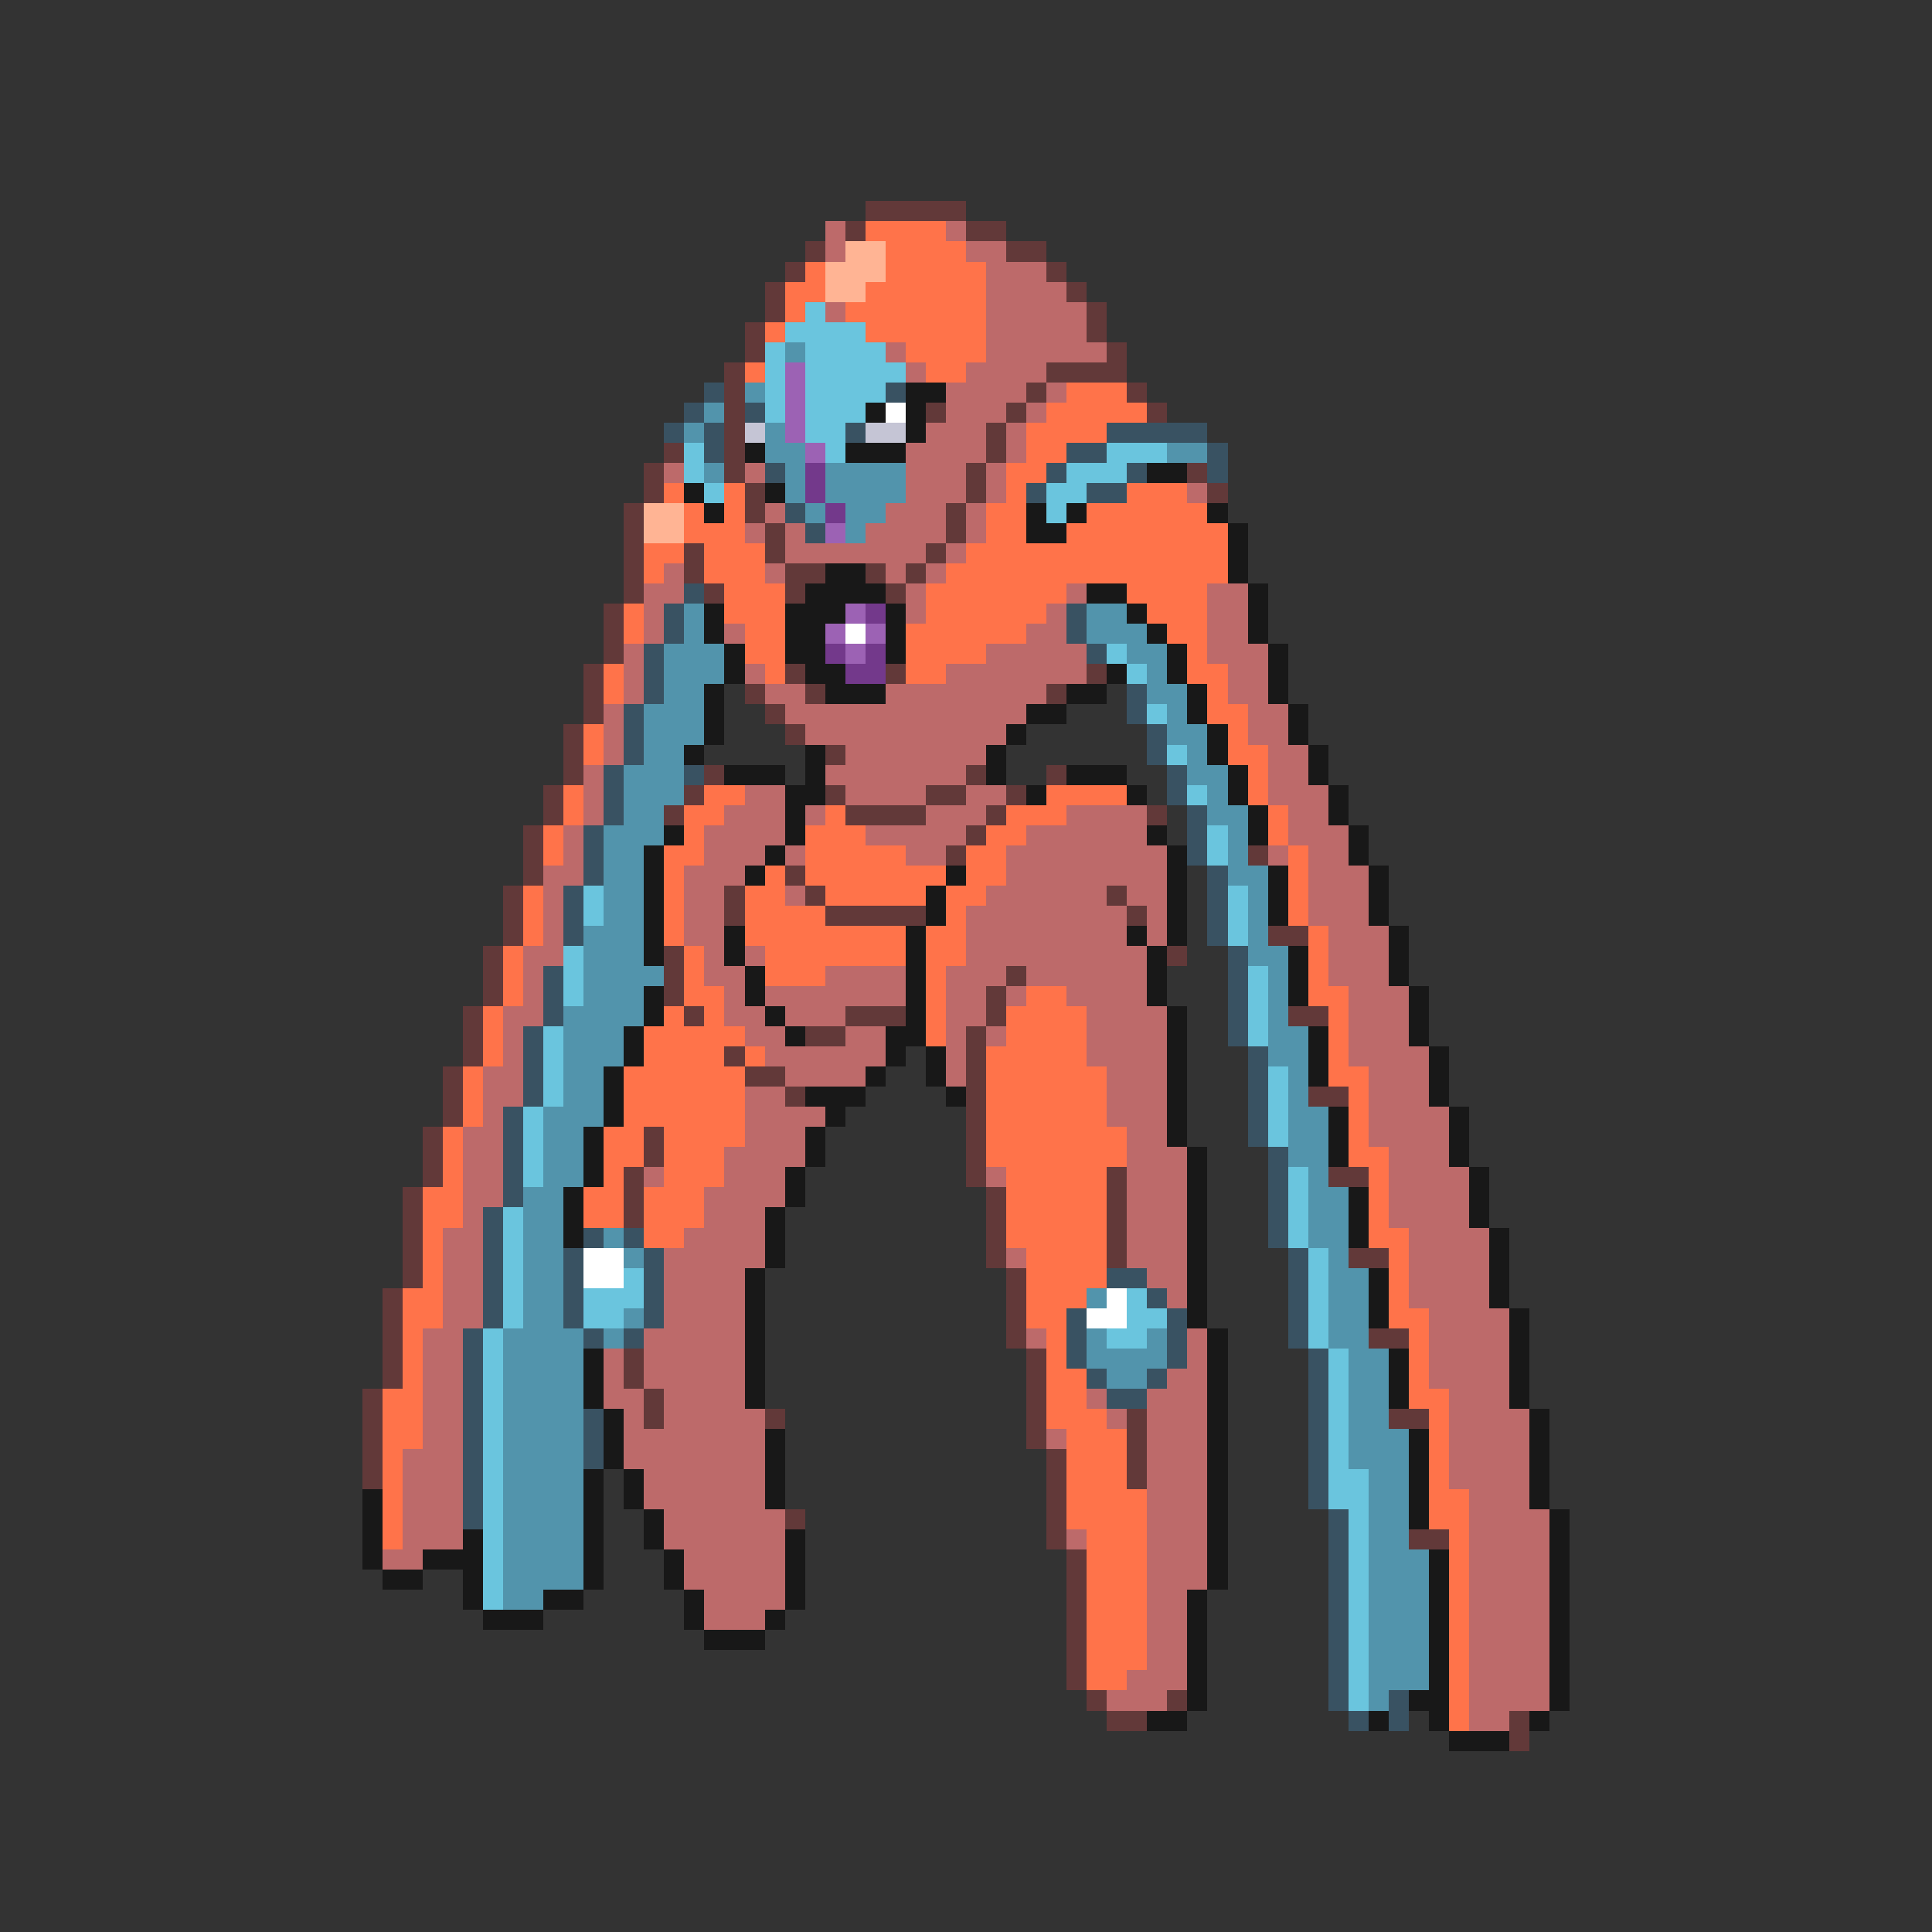 <svg xmlns="http://www.w3.org/2000/svg" viewBox="0 -0.5 96 96" shape-rendering="crispEdges">
<rect x="0" y="-0.5" width="96" height="96" fill="#333333" stroke="none"/>
<path stroke="#623939" d="M43 10h5M42 11h1M48 11h2M40 12h1M50 12h2M39 13h1M52 13h1M38 14h1M53 14h1M38 15h1M54 15h1M37 16h1M54 16h1M37 17h1M55 17h1M36 18h1M52 18h4M36 19h1M51 19h1M56 19h1M36 20h1M46 20h1M50 20h1M57 20h1M36 21h1M49 21h1M33 22h1M36 22h1M49 22h1M32 23h1M36 23h1M48 23h1M59 23h1M32 24h1M37 24h1M48 24h1M60 24h1M31 25h1M37 25h1M47 25h1M31 26h1M38 26h1M47 26h1M31 27h1M34 27h1M38 27h1M46 27h1M31 28h1M34 28h1M39 28h2M43 28h1M45 28h1M31 29h1M35 29h1M39 29h1M44 29h1M30 30h1M30 31h1M30 32h1M29 33h1M39 33h1M44 33h1M54 33h1M29 34h1M37 34h1M40 34h1M52 34h1M29 35h1M38 35h1M28 36h1M39 36h1M28 37h1M41 37h1M28 38h1M35 38h1M48 38h1M52 38h1M27 39h1M34 39h1M41 39h1M46 39h2M50 39h1M27 40h1M33 40h1M42 40h4M49 40h1M57 40h1M26 41h1M48 41h1M26 42h1M47 42h1M62 42h1M26 43h1M39 43h1M25 44h1M36 44h1M40 44h1M55 44h1M25 45h1M36 45h1M41 45h5M56 45h1M25 46h1M63 46h2M24 47h1M33 47h1M58 47h1M24 48h1M33 48h1M50 48h1M24 49h1M33 49h1M49 49h1M23 50h1M34 50h1M42 50h3M49 50h1M64 50h2M23 51h1M40 51h2M48 51h1M23 52h1M36 52h1M48 52h1M22 53h1M37 53h2M48 53h1M22 54h1M39 54h1M48 54h1M65 54h2M22 55h1M48 55h1M21 56h1M32 56h1M48 56h1M21 57h1M32 57h1M48 57h1M21 58h1M31 58h1M48 58h1M55 58h1M66 58h2M20 59h1M31 59h1M49 59h1M55 59h1M20 60h1M31 60h1M49 60h1M55 60h1M20 61h1M49 61h1M55 61h1M20 62h1M49 62h1M55 62h1M67 62h2M20 63h1M50 63h1M19 64h1M50 64h1M19 65h1M50 65h1M19 66h1M50 66h1M68 66h2M19 67h1M31 67h1M51 67h1M19 68h1M31 68h1M51 68h1M18 69h1M32 69h1M51 69h1M18 70h1M32 70h1M38 70h1M51 70h1M56 70h1M69 70h2M18 71h1M51 71h1M56 71h1M18 72h1M52 72h1M56 72h1M18 73h1M52 73h1M56 73h1M52 74h1M39 75h1M52 75h1M52 76h1M70 76h2M53 77h1M53 78h1M53 79h1M53 80h1M53 81h1M53 82h1M53 83h1M54 84h1M58 84h1M55 85h2M75 85h1M75 86h1" />
<path stroke="#bd6a6a" d="M41 11h1M47 11h1M41 12h1M48 12h2M49 13h3M49 14h4M41 15h1M49 15h5M49 16h5M44 17h1M49 17h6M45 18h1M48 18h4M47 19h4M52 19h1M47 20h3M51 20h1M46 21h3M50 21h1M45 22h4M50 22h1M33 23h1M37 23h1M45 23h3M49 23h1M45 24h3M49 24h1M59 24h1M38 25h1M44 25h3M48 25h1M37 26h1M39 26h1M43 26h4M48 26h1M39 27h7M47 27h1M33 28h1M38 28h1M44 28h1M46 28h1M32 29h2M45 29h1M53 29h1M60 29h2M32 30h1M45 30h1M52 30h1M60 30h2M32 31h1M36 31h1M51 31h2M60 31h2M31 32h1M49 32h5M60 32h3M31 33h1M37 33h1M47 33h7M61 33h2M31 34h1M38 34h2M44 34h8M61 34h2M30 35h1M39 35h12M62 35h2M30 36h1M40 36h10M62 36h2M30 37h1M42 37h7M63 37h2M29 38h1M41 38h7M63 38h2M29 39h1M37 39h2M42 39h4M48 39h2M63 39h3M29 40h1M36 40h3M40 40h1M46 40h3M53 40h4M64 40h2M28 41h1M35 41h4M43 41h5M51 41h6M64 41h3M28 42h1M35 42h3M39 42h1M45 42h2M50 42h8M63 42h1M65 42h2M27 43h2M34 43h3M50 43h8M65 43h3M27 44h1M34 44h2M39 44h1M49 44h6M56 44h2M65 44h3M27 45h1M34 45h2M48 45h8M57 45h1M65 45h3M27 46h1M34 46h2M48 46h8M57 46h1M66 46h3M26 47h2M35 47h1M37 47h1M48 47h9M66 47h3M26 48h1M35 48h2M41 48h4M47 48h3M51 48h6M66 48h3M26 49h1M36 49h1M38 49h7M47 49h2M50 49h1M53 49h4M67 49h3M25 50h2M36 50h2M39 50h3M47 50h2M54 50h4M67 50h3M25 51h1M37 51h2M42 51h2M47 51h1M49 51h1M54 51h4M67 51h3M25 52h1M38 52h6M47 52h1M54 52h4M67 52h4M24 53h2M39 53h4M47 53h1M55 53h3M68 53h3M24 54h2M37 54h2M55 54h3M68 54h3M24 55h1M37 55h4M55 55h3M68 55h4M23 56h2M37 56h3M56 56h2M68 56h4M23 57h2M36 57h4M56 57h3M69 57h3M23 58h2M32 58h1M36 58h3M49 58h1M56 58h3M69 58h4M23 59h2M35 59h4M56 59h3M69 59h4M23 60h1M35 60h3M56 60h3M69 60h4M22 61h2M34 61h4M56 61h3M70 61h4M22 62h2M33 62h5M50 62h1M56 62h3M70 62h4M22 63h2M33 63h4M57 63h2M70 63h4M22 64h2M33 64h4M58 64h1M70 64h4M22 65h2M33 65h4M71 65h4M21 66h2M32 66h5M51 66h1M59 66h1M71 66h4M21 67h2M30 67h1M32 67h5M59 67h1M71 67h4M21 68h2M30 68h1M32 68h5M58 68h2M71 68h4M21 69h2M30 69h2M33 69h4M54 69h1M57 69h3M72 69h3M21 70h2M31 70h1M33 70h5M55 70h1M57 70h3M72 70h4M21 71h2M31 71h7M52 71h1M57 71h3M72 71h4M20 72h3M31 72h7M57 72h3M72 72h4M20 73h3M32 73h6M57 73h3M72 73h4M20 74h3M32 74h6M57 74h3M73 74h3M20 75h3M33 75h6M57 75h3M73 75h4M20 76h3M33 76h6M53 76h1M57 76h3M73 76h4M19 77h2M34 77h5M57 77h3M73 77h4M34 78h5M57 78h3M73 78h4M35 79h4M57 79h2M73 79h4M35 80h3M57 80h2M73 80h4M57 81h2M73 81h4M57 82h2M73 82h4M56 83h3M73 83h4M55 84h3M73 84h4M73 85h2" />
<path stroke="#ff734a" d="M43 11h4M44 12h4M40 13h1M44 13h5M39 14h2M43 14h6M39 15h1M42 15h7M38 16h1M43 16h6M45 17h4M37 18h1M46 18h2M53 19h3M52 20h5M51 21h4M51 22h2M50 23h2M33 24h1M36 24h1M50 24h1M56 24h3M34 25h1M36 25h1M49 25h2M54 25h6M34 26h3M49 26h2M53 26h8M32 27h2M35 27h3M48 27h13M32 28h1M35 28h3M47 28h14M36 29h3M46 29h7M56 29h4M31 30h1M36 30h3M46 30h6M57 30h3M31 31h1M37 31h2M45 31h6M58 31h2M37 32h2M45 32h4M59 32h1M30 33h1M38 33h1M45 33h2M59 33h2M30 34h1M60 34h1M60 35h2M29 36h1M61 36h1M29 37h1M61 37h2M62 38h1M28 39h1M35 39h2M52 39h4M62 39h1M28 40h1M34 40h2M41 40h1M50 40h3M63 40h1M27 41h1M34 41h1M40 41h3M49 41h2M63 41h1M27 42h1M33 42h2M40 42h5M48 42h2M64 42h1M33 43h1M38 43h1M40 43h7M48 43h2M64 43h1M26 44h1M33 44h1M37 44h2M41 44h5M47 44h2M64 44h1M26 45h1M33 45h1M37 45h4M47 45h1M64 45h1M26 46h1M33 46h1M37 46h8M46 46h2M65 46h1M25 47h1M34 47h1M38 47h7M46 47h2M65 47h1M25 48h1M34 48h1M38 48h3M46 48h1M65 48h1M25 49h1M34 49h2M46 49h1M51 49h2M65 49h2M24 50h1M33 50h1M35 50h1M46 50h1M50 50h4M66 50h1M24 51h1M32 51h5M46 51h1M50 51h4M66 51h1M24 52h1M32 52h4M37 52h1M49 52h5M66 52h1M23 53h1M31 53h6M49 53h6M66 53h2M23 54h1M31 54h6M49 54h6M67 54h1M23 55h1M31 55h6M49 55h6M67 55h1M22 56h1M30 56h2M33 56h4M49 56h7M67 56h1M22 57h1M30 57h2M33 57h3M49 57h7M67 57h2M22 58h1M30 58h1M33 58h3M50 58h5M68 58h1M21 59h2M29 59h2M32 59h3M50 59h5M68 59h1M21 60h2M29 60h2M32 60h3M50 60h5M68 60h1M21 61h1M32 61h2M50 61h5M68 61h2M21 62h1M51 62h4M69 62h1M21 63h1M51 63h4M69 63h1M20 64h2M51 64h3M69 64h1M20 65h2M51 65h2M69 65h2M20 66h1M52 66h1M70 66h1M20 67h1M52 67h1M70 67h1M20 68h1M52 68h2M70 68h1M19 69h2M52 69h2M70 69h2M19 70h2M52 70h3M71 70h1M19 71h2M53 71h3M71 71h1M19 72h1M53 72h3M71 72h1M19 73h1M53 73h3M71 73h1M19 74h1M53 74h4M71 74h2M19 75h1M53 75h4M71 75h2M19 76h1M54 76h3M72 76h1M54 77h3M72 77h1M54 78h3M72 78h1M54 79h3M72 79h1M54 80h3M72 80h1M54 81h3M72 81h1M54 82h3M72 82h1M54 83h2M72 83h1M72 84h1M72 85h1" />
<path stroke="#ffb494" d="M42 12h2M41 13h3M41 14h2M32 25h2M32 26h2" />
<path stroke="#6ac5de" d="M40 15h1M39 16h4M38 17h1M40 17h4M38 18h1M40 18h5M38 19h1M40 19h4M38 20h1M40 20h3M40 21h2M34 22h1M41 22h1M55 22h3M34 23h1M53 23h3M35 24h1M52 24h2M52 25h1M55 32h1M56 33h1M57 35h1M58 37h1M59 39h1M60 41h1M60 42h1M29 44h1M61 44h1M29 45h1M61 45h1M61 46h1M28 47h1M28 48h1M62 48h1M28 49h1M62 49h1M62 50h1M27 51h1M62 51h1M27 52h1M27 53h1M63 53h1M27 54h1M63 54h1M26 55h1M63 55h1M26 56h1M63 56h1M26 57h1M26 58h1M64 58h1M64 59h1M25 60h1M64 60h1M25 61h1M64 61h1M25 62h1M65 62h1M25 63h1M31 63h1M65 63h1M25 64h1M29 64h3M56 64h1M65 64h1M25 65h1M29 65h2M56 65h2M65 65h1M24 66h1M55 66h2M65 66h1M24 67h1M66 67h1M24 68h1M66 68h1M24 69h1M66 69h1M24 70h1M66 70h1M24 71h1M66 71h1M24 72h1M66 72h1M24 73h1M66 73h2M24 74h1M66 74h2M24 75h1M67 75h1M24 76h1M67 76h1M24 77h1M67 77h1M24 78h1M67 78h1M24 79h1M67 79h1M67 80h1M67 81h1M67 82h1M67 83h1M67 84h1" />
<path stroke="#5294ac" d="M39 17h1M37 19h1M35 20h1M34 21h1M38 21h1M38 22h2M58 22h2M35 23h1M39 23h1M41 23h4M39 24h1M41 24h4M40 25h1M42 25h2M42 26h1M34 30h1M54 30h2M34 31h1M54 31h3M33 32h3M56 32h2M33 33h3M57 33h1M33 34h2M57 34h2M32 35h3M58 35h1M32 36h3M58 36h2M32 37h2M59 37h1M31 38h3M59 38h2M31 39h3M60 39h1M31 40h2M60 40h2M30 41h3M61 41h1M30 42h2M61 42h1M30 43h2M61 43h2M30 44h2M62 44h1M30 45h2M62 45h1M29 46h3M62 46h1M29 47h3M62 47h2M29 48h4M63 48h1M29 49h3M63 49h1M28 50h4M63 50h1M28 51h3M63 51h2M28 52h3M63 52h2M28 53h2M64 53h1M28 54h2M64 54h1M27 55h3M64 55h2M27 56h2M64 56h2M27 57h2M64 57h2M27 58h2M65 58h1M26 59h2M65 59h2M26 60h2M65 60h2M26 61h2M30 61h1M65 61h2M26 62h2M31 62h1M66 62h1M26 63h2M66 63h2M26 64h2M54 64h1M66 64h2M26 65h2M31 65h1M66 65h2M25 66h4M30 66h1M54 66h1M57 66h1M66 66h2M25 67h4M54 67h4M67 67h2M25 68h4M55 68h2M67 68h2M25 69h4M67 69h2M25 70h4M67 70h2M25 71h4M67 71h3M25 72h4M67 72h3M25 73h4M68 73h2M25 74h4M68 74h2M25 75h4M68 75h2M25 76h4M68 76h2M25 77h4M68 77h3M25 78h4M68 78h3M25 79h2M68 79h3M68 80h3M68 81h3M68 82h3M68 83h3M68 84h1" />
<path stroke="#9c62b4" d="M39 18h1M39 19h1M39 20h1M39 21h1M40 22h1M41 26h1M42 30h1M41 31h1M43 31h1M42 32h1" />
<path stroke="#395262" d="M35 19h1M44 19h1M34 20h1M37 20h1M33 21h1M35 21h1M42 21h1M55 21h5M35 22h1M53 22h2M60 22h1M38 23h1M52 23h1M56 23h1M60 23h1M51 24h1M54 24h2M39 25h1M40 26h1M34 29h1M33 30h1M53 30h1M33 31h1M53 31h1M32 32h1M54 32h1M32 33h1M32 34h1M56 34h1M31 35h1M56 35h1M31 36h1M57 36h1M31 37h1M57 37h1M30 38h1M34 38h1M58 38h1M30 39h1M58 39h1M30 40h1M59 40h1M29 41h1M59 41h1M29 42h1M59 42h1M29 43h1M60 43h1M28 44h1M60 44h1M28 45h1M60 45h1M28 46h1M60 46h1M61 47h1M27 48h1M61 48h1M27 49h1M61 49h1M27 50h1M61 50h1M26 51h1M61 51h1M26 52h1M62 52h1M26 53h1M62 53h1M26 54h1M62 54h1M25 55h1M62 55h1M25 56h1M62 56h1M25 57h1M63 57h1M25 58h1M63 58h1M25 59h1M63 59h1M24 60h1M63 60h1M24 61h1M29 61h1M31 61h1M63 61h1M24 62h1M28 62h1M32 62h1M64 62h1M24 63h1M28 63h1M32 63h1M55 63h2M64 63h1M24 64h1M28 64h1M32 64h1M57 64h1M64 64h1M24 65h1M28 65h1M32 65h1M53 65h1M58 65h1M64 65h1M23 66h1M29 66h1M31 66h1M53 66h1M58 66h1M64 66h1M23 67h1M53 67h1M58 67h1M65 67h1M23 68h1M54 68h1M57 68h1M65 68h1M23 69h1M55 69h2M65 69h1M23 70h1M29 70h1M65 70h1M23 71h1M29 71h1M65 71h1M23 72h1M29 72h1M65 72h1M23 73h1M65 73h1M23 74h1M65 74h1M23 75h1M66 75h1M66 76h1M66 77h1M66 78h1M66 79h1M66 80h1M66 81h1M66 82h1M66 83h1M66 84h1M69 84h1M67 85h1M69 85h1" />
<path stroke="#181818" d="M45 19h2M43 20h1M45 20h1M45 21h1M37 22h1M42 22h3M57 23h2M34 24h1M38 24h1M35 25h1M51 25h1M53 25h1M60 25h1M51 26h2M61 26h1M61 27h1M41 28h2M61 28h1M40 29h4M54 29h2M62 29h1M35 30h1M39 30h3M44 30h1M56 30h1M62 30h1M35 31h1M39 31h2M44 31h1M57 31h1M62 31h1M36 32h1M39 32h2M44 32h1M58 32h1M63 32h1M36 33h1M40 33h2M55 33h1M58 33h1M63 33h1M35 34h1M41 34h3M53 34h2M59 34h1M63 34h1M35 35h1M51 35h2M59 35h1M64 35h1M35 36h1M50 36h1M60 36h1M64 36h1M34 37h1M40 37h1M49 37h1M60 37h1M65 37h1M36 38h3M40 38h1M49 38h1M53 38h3M61 38h1M65 38h1M39 39h2M51 39h1M56 39h1M61 39h1M66 39h1M39 40h1M62 40h1M66 40h1M33 41h1M39 41h1M57 41h1M62 41h1M67 41h1M32 42h1M38 42h1M58 42h1M67 42h1M32 43h1M37 43h1M47 43h1M58 43h1M63 43h1M68 43h1M32 44h1M46 44h1M58 44h1M63 44h1M68 44h1M32 45h1M46 45h1M58 45h1M63 45h1M68 45h1M32 46h1M36 46h1M45 46h1M56 46h1M58 46h1M69 46h1M32 47h1M36 47h1M45 47h1M57 47h1M64 47h1M69 47h1M37 48h1M45 48h1M57 48h1M64 48h1M69 48h1M32 49h1M37 49h1M45 49h1M57 49h1M64 49h1M70 49h1M32 50h1M38 50h1M45 50h1M58 50h1M70 50h1M31 51h1M39 51h1M44 51h2M58 51h1M65 51h1M70 51h1M31 52h1M44 52h1M46 52h1M58 52h1M65 52h1M71 52h1M30 53h1M43 53h1M46 53h1M58 53h1M65 53h1M71 53h1M30 54h1M40 54h3M47 54h1M58 54h1M71 54h1M30 55h1M41 55h1M58 55h1M66 55h1M72 55h1M29 56h1M40 56h1M58 56h1M66 56h1M72 56h1M29 57h1M40 57h1M59 57h1M66 57h1M72 57h1M29 58h1M39 58h1M59 58h1M73 58h1M28 59h1M39 59h1M59 59h1M67 59h1M73 59h1M28 60h1M38 60h1M59 60h1M67 60h1M73 60h1M28 61h1M38 61h1M59 61h1M67 61h1M74 61h1M38 62h1M59 62h1M74 62h1M37 63h1M59 63h1M68 63h1M74 63h1M37 64h1M59 64h1M68 64h1M74 64h1M37 65h1M59 65h1M68 65h1M75 65h1M37 66h1M60 66h1M75 66h1M29 67h1M37 67h1M60 67h1M69 67h1M75 67h1M29 68h1M37 68h1M60 68h1M69 68h1M75 68h1M29 69h1M37 69h1M60 69h1M69 69h1M75 69h1M30 70h1M60 70h1M76 70h1M30 71h1M38 71h1M60 71h1M70 71h1M76 71h1M30 72h1M38 72h1M60 72h1M70 72h1M76 72h1M29 73h1M31 73h1M38 73h1M60 73h1M70 73h1M76 73h1M18 74h1M29 74h1M31 74h1M38 74h1M60 74h1M70 74h1M76 74h1M18 75h1M29 75h1M32 75h1M60 75h1M70 75h1M77 75h1M18 76h1M23 76h1M29 76h1M32 76h1M39 76h1M60 76h1M77 76h1M18 77h1M21 77h3M29 77h1M33 77h1M39 77h1M60 77h1M71 77h1M77 77h1M19 78h2M23 78h1M29 78h1M33 78h1M39 78h1M60 78h1M71 78h1M77 78h1M23 79h1M27 79h2M34 79h1M39 79h1M59 79h1M71 79h1M77 79h1M24 80h3M34 80h1M38 80h1M59 80h1M71 80h1M77 80h1M35 81h3M59 81h1M71 81h1M77 81h1M59 82h1M71 82h1M77 82h1M59 83h1M71 83h1M77 83h1M59 84h1M70 84h2M77 84h1M57 85h2M68 85h1M71 85h1M76 85h1M72 86h3" />
<path stroke="#ffffff" d="M44 20h1M42 31h1M29 62h2M29 63h2M55 64h1M54 65h2" />
<path stroke="#c5c5d5" d="M37 21h1M43 21h2" />
<path stroke="#73398b" d="M40 23h1M40 24h1M41 25h1M43 30h1M41 32h1M43 32h1M42 33h2" />
</svg>
